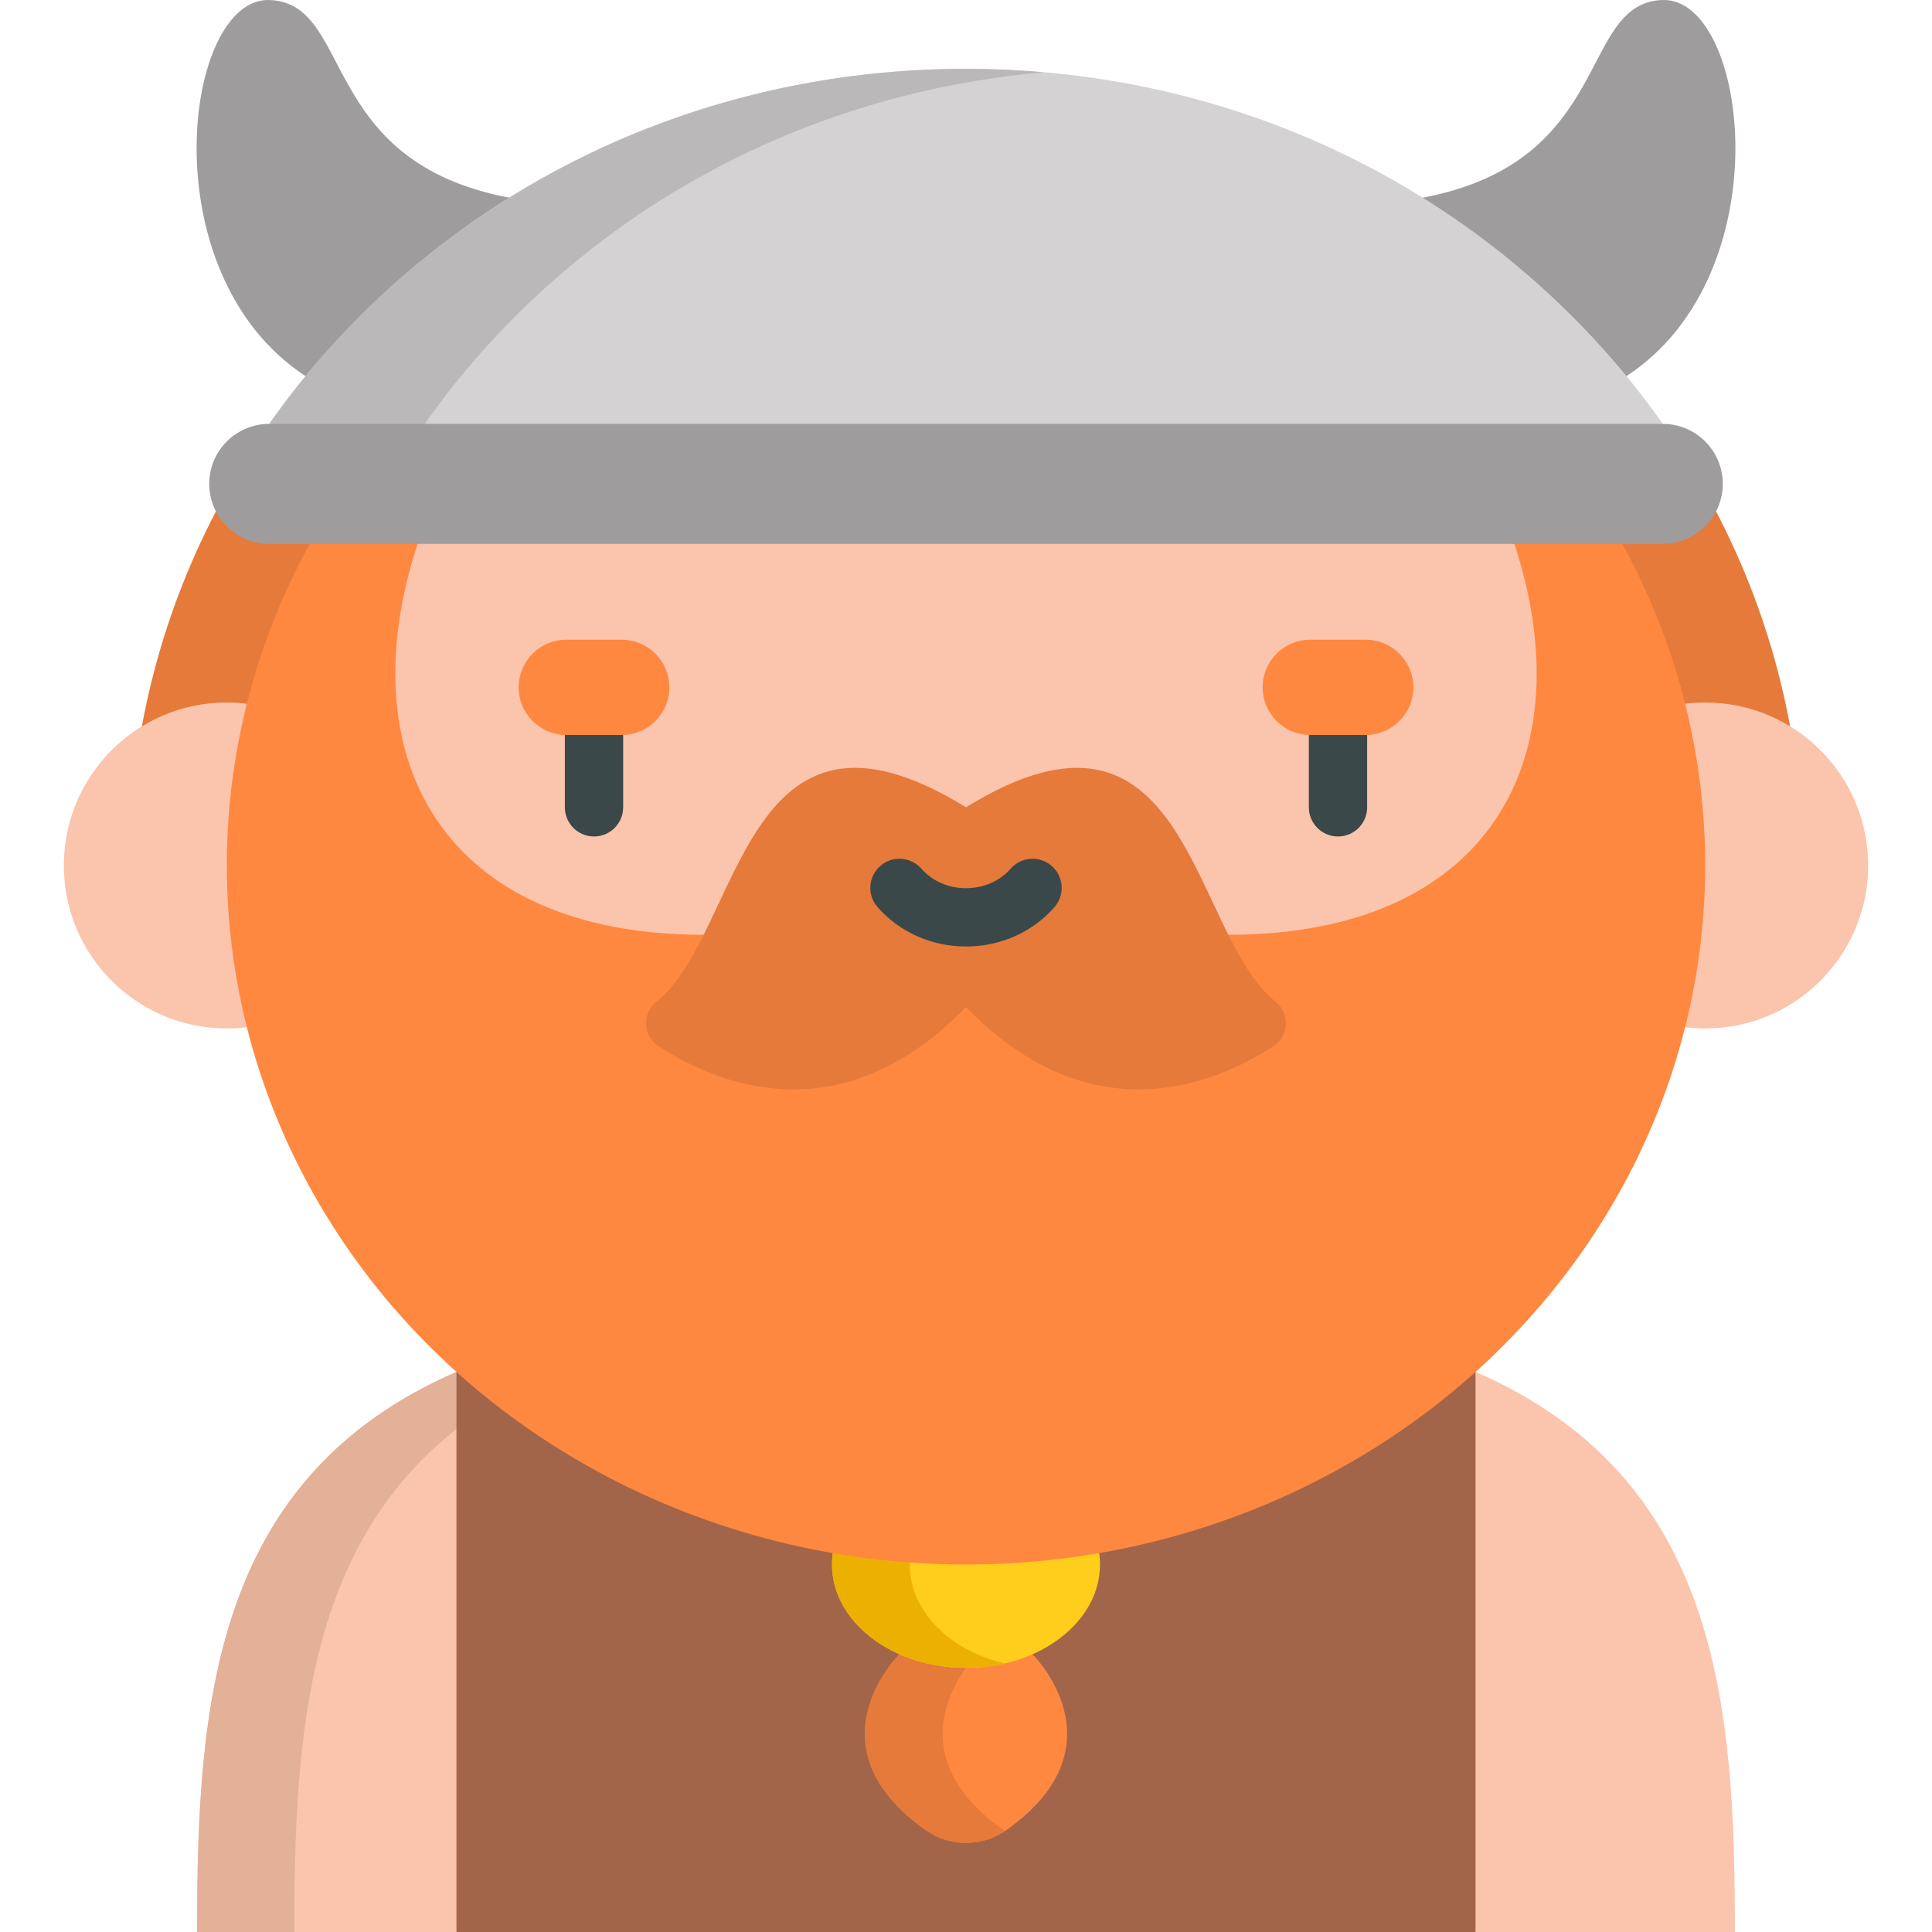 <!-- icon666.com - MILLIONS vector ICONS FREE --><svg version="1.1" id="Capa_1" xmlns="http://www.w3.org/2000/svg" xmlns:xlink="http://www.w3.org/1999/xlink" x="0px" y="0px" viewBox="0 0 512 512" style="enable-background:new 0 0 512 512;" xml:space="preserve"><path style="fill:#FBC4AC;" d="M120.968,363.563C56.373,391.676,52.236,451.667,52.236,512h68.732l29.185-74.218L120.968,363.563z"></path><path style="fill:#E3B098;" d="M125.58,375.293l-4.613-11.731C56.373,391.676,52.236,451.667,52.236,512h25.755 C77.991,459.068,81.18,406.402,125.58,375.293z"></path><path style="fill:#FBC4AC;" d="M391.032,363.563c64.594,28.114,68.732,88.104,68.732,148.437h-68.732l-29.185-74.218 L391.032,363.563z"></path><rect x="120.964" y="363.561" style="fill:#A36549;" width="270.062" height="148.439"></rect><path style="fill:#E67A3A;" d="M454.777,135.525c15.026,28.789,22.966,60.72,22.966,93.835H34.256 c0-33.117,7.941-65.049,22.968-93.838L454.777,135.525z"></path><g><circle style="fill:#FBC4AC;" cx="60.111" cy="229.359" r="43.193"></circle><circle style="fill:#FBC4AC;" cx="451.889" cy="229.359" r="43.193"></circle></g><path style="fill:#FF8840;" d="M273.632,438.391h-35.265c0,0-24.689,24.297,7.005,46.633c6.351,4.475,14.903,4.475,21.254,0 C298.322,462.689,273.632,438.391,273.632,438.391z"></path><path style="fill:#E67A3A;" d="M265.977,485.024c-31.696-22.335-7.005-46.633-7.005-46.633h-20.604c0,0-24.689,24.297,7.005,46.633 c6.245,4.401,14.613,4.464,20.928,0.21C266.194,485.162,266.083,485.099,265.977,485.024z"></path><ellipse style="fill:#FFCE1C;" cx="256" cy="414.617" rx="35.512" ry="27.389"></ellipse><path style="fill:#ECB000;" d="M241.091,414.62c0-12.363,10.622-22.809,25.211-26.215c-3.262-0.761-6.719-1.174-10.302-1.174 c-19.613,0-35.512,12.262-35.512,27.389c0,15.127,15.9,27.389,35.512,27.389c3.583,0,7.04-0.413,10.302-1.174 C251.713,437.429,241.091,426.983,241.091,414.62z"></path><ellipse style="fill:#FF8840;" cx="256" cy="229.359" rx="195.889" ry="185.257"></ellipse><path style="fill:#FBC4AC;" d="M110.676,144.122c-18.496,56.305,6.293,103.605,75.809,103.605h139.03 c69.516,0,94.305-47.302,75.809-103.605L256,89.345L110.676,144.122z"></path><path style="fill:#3A484A;" d="M157.419,221.675c-4.268,0-7.726-3.459-7.726-7.726v-29.512c0-4.267,3.458-7.726,7.726-7.726 c4.268,0,7.726,3.459,7.726,7.726v29.512C165.145,218.216,161.687,221.675,157.419,221.675z"></path><path style="fill:#E67A3A;" d="M256,266.863c32.904,34.013,65.583,20.718,81.543,10.371c4.19-2.717,4.33-8.708,0.432-11.829 c-22.622-18.11-22.636-88.111-81.975-51.457c-59.338-36.654-59.353,33.347-81.975,51.457c-3.898,3.12-3.758,9.112,0.432,11.829 C190.416,287.58,223.096,300.875,256,266.863z"></path><path style="fill:#3A484A;" d="M256,250.834c-9.102,0-17.649-3.807-23.45-10.443c-2.809-3.213-2.481-8.094,0.732-10.902 c3.213-2.808,8.094-2.481,10.901,0.732c2.866,3.279,7.173,5.159,11.816,5.159c4.642,0,8.949-1.88,11.815-5.159 c2.808-3.213,7.689-3.541,10.901-0.732c3.213,2.808,3.542,7.689,0.732,10.902C273.648,247.028,265.101,250.834,256,250.834z"></path><g><path style="fill:#9E9C9D;" d="M134.971,52.393C83.955,42.757,93.916,0.694,71.352,0.005s-31.978,72.468,9.621,99.673 S134.971,52.393,134.971,52.393z"></path><path style="fill:#9E9C9D;" d="M377.029,52.393c51.016-9.635,41.056-51.699,63.62-52.388c22.564-0.689,31.978,72.468-9.621,99.673 S377.029,52.393,377.029,52.393z"></path></g><path style="fill:#D4D2D3;" d="M440.646,112.334c-8.193-11.664-17.669-22.638-28.368-32.757 C370.46,40.025,314.959,18.244,256,18.244S141.54,40.025,99.72,79.576c-10.699,10.118-20.174,21.093-28.367,32.757l-0.008,0.001 L256,128.228l184.655-15.894L440.646,112.334z"></path><path style="fill:#BAB8B9;" d="M112.552,112.335l0.008-0.001c8.193-11.664,17.668-22.638,28.367-32.757 c36.91-34.908,84.48-55.961,135.676-60.427c-6.811-0.593-13.682-0.906-20.604-0.906c-58.959,0-114.46,21.782-156.279,61.333 c-10.699,10.118-20.174,21.093-28.367,32.757l-0.008,0.001L256,128.228l20.604-1.773L112.552,112.335z"></path><path style="fill:#9E9C9D;" d="M71.345,144.122c-8.778,0-15.894-7.115-15.894-15.894l0,0c0-8.778,7.115-15.894,15.894-15.894 h369.311c8.778,0,15.894,7.115,15.894,15.894l0,0c0,8.778-7.115,15.894-15.894,15.894H71.345z"></path><path style="fill:#FF8840;" d="M164.765,169.529h-14.693c-6.973,0-12.626,5.653-12.626,12.626c0,6.973,5.653,12.626,12.626,12.626 h14.693c6.973,0,12.626-5.653,12.626-12.626C177.391,175.182,171.738,169.529,164.765,169.529z"></path><path style="fill:#3A484A;" d="M354.582,221.675c-4.268,0-7.726-3.459-7.726-7.726v-29.512c0-4.267,3.458-7.726,7.726-7.726 c4.268,0,7.726,3.459,7.726,7.726v29.512C362.308,218.216,358.849,221.675,354.582,221.675z"></path><path style="fill:#FF8840;" d="M347.235,169.529h14.693c6.973,0,12.626,5.653,12.626,12.626c0,6.973-5.653,12.626-12.626,12.626 h-14.693c-6.973,0-12.626-5.653-12.626-12.626C334.609,175.182,340.261,169.529,347.235,169.529z"></path></svg>